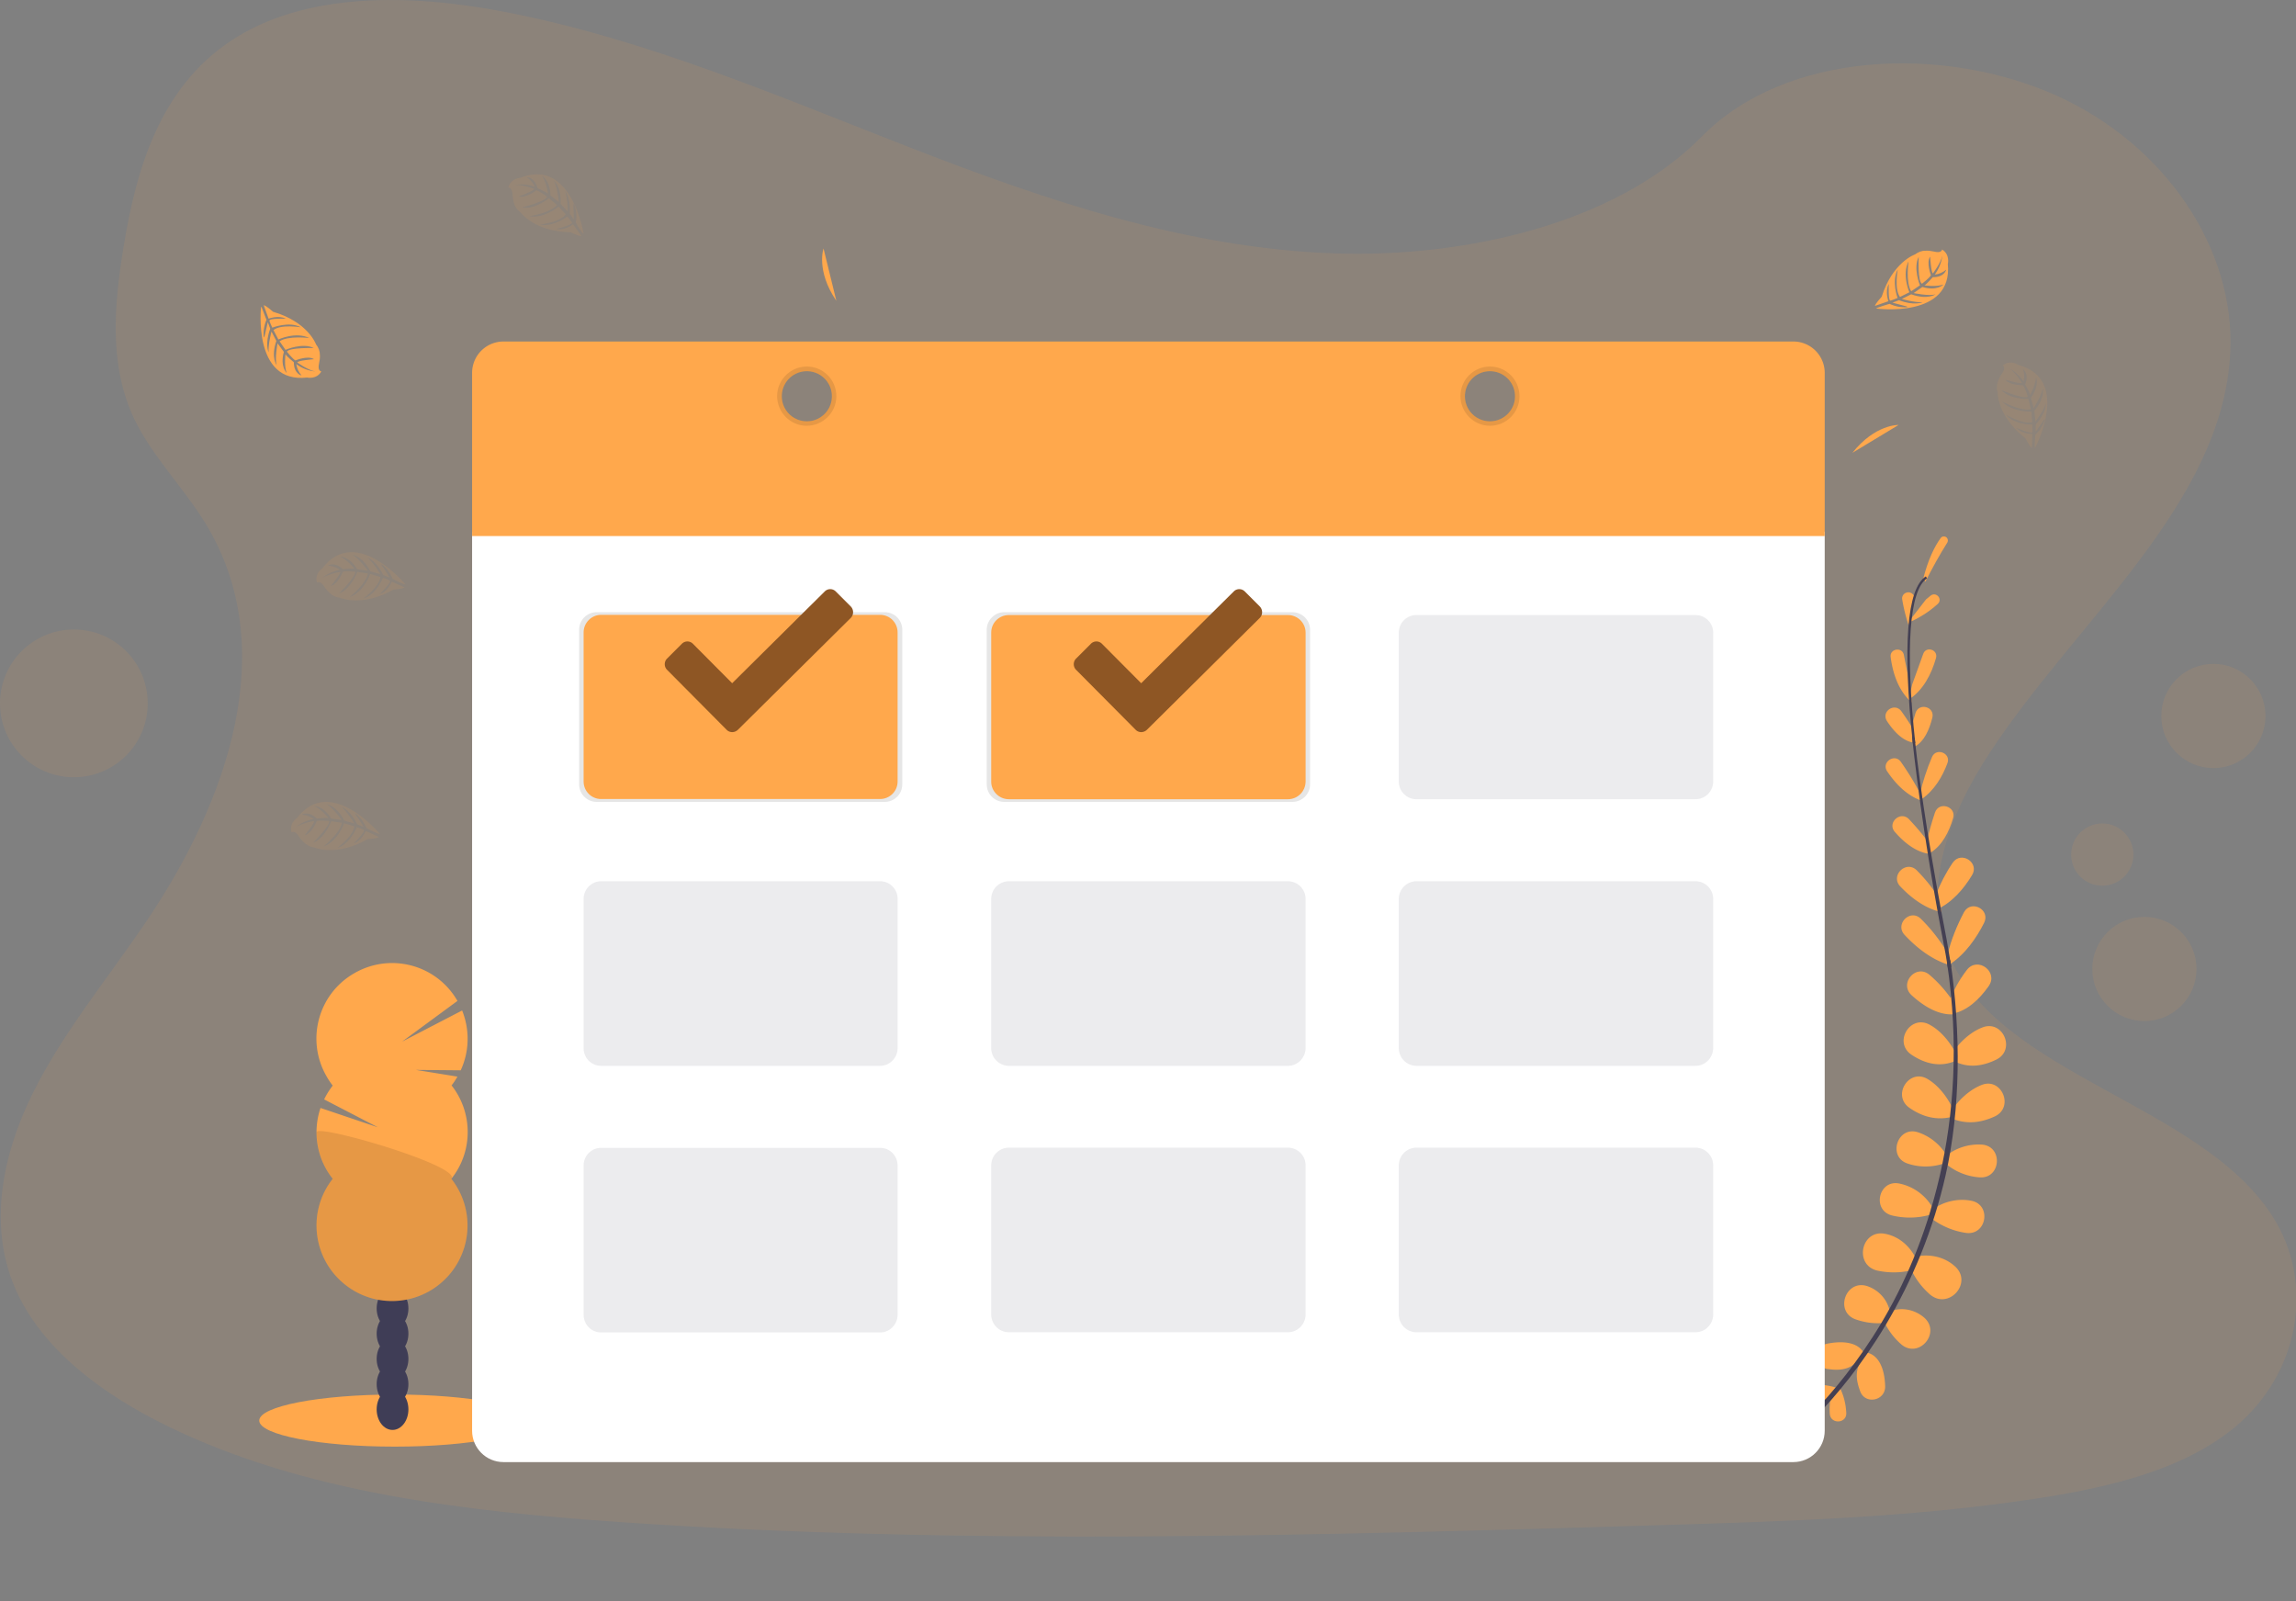 <svg xmlns="http://www.w3.org/2000/svg" xmlns:xlink="http://www.w3.org/1999/xlink" width="1128.3" height="786.8"><rect width="100%" height="100%" fill="#808080" stroke="none"/><style><![CDATA[.I{opacity:.1}.J{enable-background:new}.K{fill:#ffa84c}.L{fill:#444053}]]></style><g class="K"><path d="M655.7 124.5c-72.3-2.5-141.2-25.9-206.9-51.4s-131-53.9-201.5-67.4C201.9-3 149.9-4.2 113.4 20.1 78.2 43.5 66.8 83.9 60.7 121.5c-4.6 28.2-7.3 57.9 5.3 84.4 8.8 18.3 24.3 33.8 35 51.3 37.4 61.1 11 136.5-29.6 196.3-19 28-41.1 54.7-55.7 84.5s-21.4 64-8.5 94.4c12.7 30.1 43 52.8 75.9 68.7 66.6 32.3 145.2 41.5 221.9 46.8 169.6 11.6 340.2 6.6 510.3 1.5 62.9-1.9 126.2-3.8 188.1-13.5 34.4-5.4 69.9-14 94.9-34.7 31.7-26.3 39.6-70.8 18.3-103.8-35.6-55.3-134.1-69-159-128.4-13.7-32.7.4-69 20.3-99.3 42.7-65 114.3-122 118.1-196.3 2.6-51-31.8-102.1-85.1-126.3C955 21.9 877.6 25.1 836.4 67c-42.4 43.1-116.9 59.7-180.7 57.5z" class="I J"/><path d="M902.6 681.9c-4.1-1.3-8.3-1.8-12.6-1.3-5.2.6-4.4 8.4.8 8.1 2.6-.2 5.2-.7 7.7-1.4l4.1-5.4zm1.6.1c1.9 3.8 2.9 8 3.1 12.3.2 5.2-7.7 5.6-8.1.4-.2-2.6 0-5.2.3-7.8l4.7-4.9zm11.8-16.9s-2.5-7.9-18-4.9c-7 1.4-6.8 11.4.2 12.5h.3c10.2 1.5 13.7-2.6 17.5-7.6zm1.6-.4s8.3.7 8.8 16.4c.2 7.1-9.6 9.2-12.2 2.7 0-.1-.1-.2-.1-.3-3.7-9.7-.5-14 3.5-18.8zm11.1-20.3c-1.2-5.9-5.5-10.6-11.2-12.5-10.5-3.3-16 12.4-5.8 16.3 4.2 1.5 8.7 2.2 13.2 1.9l3.8-5.7zm12.7-26.2s-4.2-10-15.2-12c-11.6-2.1-15.2 15.3-3.7 18.1 5.2 1.1 10.5 1.2 15.7.1l3.2-6.2zm7.8-25.7c-3.6-5.7-9.4-9.7-16-11-10-1.9-13.4 13.1-3.5 15.7 6.2 1.5 12.6 1.4 18.7-.3l.8-4.4zm7.2-25.1c-3.2-5.3-8.2-9.2-14-11.1-10-3.1-14.9 12.1-5 15.4 5.9 2 12.3 1.9 18.1-.1l.9-4.2zm3.1-22.9s-4-9.4-12.2-14.3c-9.1-5.5-17.7 8-9 14.1 5.4 3.8 12.3 6.4 20.3 4.6l.9-4.4zm1.5-27.1s-4.4-9.5-12.9-14c-9.5-5-17.7 8.8-8.8 14.8 5.8 3.9 13.1 6.4 20.8 3.4l.9-4.2zm-.9-24.8a62.52 62.52 0 0 0-12-13.7c-6.6-5.4-15 4.3-8.7 10.1 5.8 5.3 13 9.8 20.5 9.4l.2-5.8zm-2.6-23.7c-3.8-6.4-8.3-12.3-13.6-17.5-5.2-5-12.8 2.6-8 7.9 5.6 6 13.1 12.2 22.2 14.9l-.6-5.3zm-4.8-27.9c-3.1-4.8-6.7-9.3-10.8-13.4-5.2-5.1-13.1 2.6-8.1 7.9 5.3 5.6 12.2 10.9 20.3 12.7l-1.4-7.2zm-4.2-26.1c-3.2-4.3-6.7-8.5-10.4-12.4-4.2-4.3-10.9 1.8-6.9 6.3 4.6 5.3 10.6 10.1 17.4 10.8l-.1-4.7zm-4.4-24.1c-2.9-5.7-6.3-11.2-10-16.5-3.1-4.3-9.7.3-6.7 4.7 3.9 5.8 9.2 11.5 16.3 14.2l.4-2.4zm-3.7-32.2s-2.5-4.2-6-9.1c-3.3-4.5-10.1.1-7.1 4.8 3.4 5.2 7.7 9.6 12.6 10.5l.5-6.2z"/><path d="M938.7 337.4l-3.1-15.6c-.8-4.1-7-3.1-6.5 1 1.1 8.4 4 16.8 10.3 22.3l-.7-7.7zm1.9-44.5c-.7-1.6-2.5-2.3-4-1.6-1.3.5-2.1 1.9-1.8 3.3.7 4.3 1.8 8.6 3.2 12.8l2.6-14.5zm-11.2 351.2c5.7-1.9 11.9-.5 16.4 3.5 8 7.5-2.8 20-11.3 13.1-3.4-2.9-6.2-6.5-8.2-10.5l3.1-6.1zm12.8-26.8s10.5-2.5 18.7 5.1c8.6 8.1-3.3 21.3-12.4 13.7-4-3.5-7.2-7.7-9.4-12.5l3.1-6.3zm7.6-23.1c5.5-3.9 12.4-5.5 19-4.2 10 2 7.5 17.1-2.6 15.8-6.3-.9-12.2-3.4-17.3-7.3l.9-4.3zm7.1-26.7c4.9-3.7 11-5.5 17.1-5.1 10.5.9 9.3 16.8-1.1 16.1a28.81 28.81 0 0 1-16.8-6.8l.8-4.2zm2.5-22.3s5.5-8.6 14.4-12.1c9.8-3.9 16.1 10.8 6.6 15.4-6 2.8-13.2 4.3-20.9 1.2l-.1-4.5zm.3-28.2s5.6-8.8 14.6-12.2c10-3.8 16.4 11 6.8 15.8-6.3 3.1-13.8 4.6-21.1.6l-.3-4.2z"/><path d="M957.8 492.4c2.1-5.7 5.1-11.1 8.8-15.9 5.3-6.7 15.6 1 10.7 8-4.5 6.4-10.6 12.3-18 13.6l-1.5-5.7zm-.7-23.6c1.8-7.2 4.6-14.1 8.1-20.7 3.6-6.2 13.1-1.1 9.8 5.4-3.7 7.3-9.2 15.4-17.1 20.5l-.8-5.2zm-5.8-29.1c2.2-5.5 4.9-10.8 8.3-15.8 4.1-6 13.3-.1 9.5 6.1-4.1 6.8-9.9 13.6-17.6 17l-.2-7.3zm-4.7-24.9c1.1-5.3 2.6-10.5 4.3-15.6 2-5.7 10.6-2.9 8.9 2.8-2 6.8-5.4 13.5-11.3 17.1l-1.9-4.3zm-3.2-24.5c1.5-6.2 3.5-12.4 6-18.3 2.1-4.9 9.5-1.9 7.6 3-2.4 6.5-6.4 13.3-12.6 17.6l-1-2.3zm-4.8-29.4s.9-4.8 2.7-10.5c1.6-5.3 9.6-3.2 8.3 2.2-1.5 6-4 11.6-8.4 14.1l-2.6-5.8zm1.1-24.6l5.4-15c1.4-4 7.4-2.1 6.3 2-2.3 8.1-6.4 16-13.5 20.5l1.8-7.5zm6.8-41.8l2.2-1.8c2.7-2.2 6.1 1.6 3.6 4-4.4 4-9.4 7.1-14.8 9.4l9-11.6zm-.3-8.7c3.3-6.6 6.9-13.1 10.8-19.3.5-1 .1-2.2-.8-2.7-.8-.4-1.8-.3-2.4.4-3.2 4.4-6.3 10.8-8.7 20.2l1.1 1.4z"/></g><g class="L"><path d="M940 365.2l1.2-.1c-5-46.6-2.9-75.4 5.8-80.9l-.6-1c-9.3 5.9-11.5 34.2-6.4 82z"/><path d="M957.2 475.4l1.7-.3-2.2-13c-7.3-37.8-12.9-72.8-15.8-99.4l-1.3-1c2.8 26.6 8 62.8 15.3 100.7.9 4.3 1.6 8.7 2.3 13z"/><path d="M876.2 711c.3-.2 26.9-20.6 50.3-59.7 13.7-22.9 23.7-47.8 29.6-73.8 7.4-32.5 7.6-70.4 2.3-105.8l-1.6 1.3c12 79.6-10.9 141.4-32.3 177.1-23.2 38.7-49.5 58.9-49.8 59.1l1.5 1.8z"/></g><ellipse cx="194" cy="698" rx="66.6" ry="12.8" class="K"/><g fill="#3f3d56"><ellipse cx="192.9" cy="692.5" rx="7.8" ry="10.1"/><ellipse cx="192.9" cy="680.1" rx="7.8" ry="10.1"/><ellipse cx="192.9" cy="667.7" rx="7.8" ry="10.1"/><ellipse cx="192.9" cy="655.3" rx="7.8" ry="10.1"/><ellipse cx="192.9" cy="642.9" rx="7.8" ry="10.1"/><ellipse cx="192.9" cy="630.5" rx="7.8" ry="10.1"/><ellipse cx="192.9" cy="618.2" rx="7.8" ry="10.1"/></g><path d="M221.9 533.3c1.1-1.3 2-2.8 2.9-4.3l-20.4-3.3 22 .2c4.3-9.3 4.5-19.9.7-29.4l-29.5 15.3 27.2-20c-10.2-17.8-32.9-23.9-50.7-13.6-17.8 10.2-23.9 32.9-13.6 50.7.9 1.6 1.9 3.1 3 4.5-1.6 2.1-3.1 4.4-4.2 6.8l26.4 13.7-28.2-9.5c-4 11.9-1.8 25 6 34.8-12.7 16.1-9.9 39.4 6.2 52.1s39.4 9.9 52.1-6.2a37.1 37.1 0 0 0 0-45.9c10.7-13.4 10.7-32.4.1-45.9z" class="K"/><path d="M155.6 556.3c0 8.3 2.8 16.4 7.9 22.9-12.7 16.1-9.9 39.4 6.2 52.1s39.4 9.9 52.1-6.2a37.1 37.1 0 0 0 0-45.9c5.1-6.3-66.2-27.1-66.2-22.9z" class="I J"/><path d="M232,261.2V703c0,8.5,6.9,15.4,15.4,15.4h633.9c8.5,0,15.4-6.9,15.4-15.4V261.2H232z" fill="#fff"/><path d="M293.2 300.8h141.6c4.8 0 8.6 3.9 8.6 8.6v76c0 4.8-3.9 8.6-8.6 8.6H293.2c-4.8 0-8.6-3.9-8.6-8.6v-76c0-4.7 3.8-8.6 8.6-8.6zm200.3 0h141.6c4.8 0 8.7 3.9 8.7 8.6v76c0 4.8-3.9 8.6-8.7 8.6H493.5c-4.8 0-8.6-3.9-8.6-8.6v-76c0-4.7 3.9-8.6 8.6-8.6z" class="I J"/><path d="M295.4 302.1h137.1c4.8 0 8.6 3.9 8.6 8.6V384c0 4.8-3.9 8.6-8.6 8.6H295.4c-4.8 0-8.6-3.9-8.6-8.6v-73.3c0-4.7 3.9-8.6 8.6-8.6z" class="K"/><path d="M833.2 392.7H696.1c-4.8 0-8.7-3.9-8.7-8.6v-73.3c0-4.8 3.9-8.6 8.7-8.6h137.1c4.8 0 8.7 3.9 8.7 8.6v73.3c-.1 4.8-3.9 8.6-8.7 8.6z" class="I J L"/><path d="M632.9 392.7H495.8c-4.8 0-8.7-3.9-8.7-8.6v-73.3c0-4.8 3.9-8.6 8.7-8.6h137.1c4.8 0 8.7 3.9 8.7 8.6v73.3c-.1 4.8-3.9 8.6-8.7 8.6z" class="K"/><path d="M295.4 433h137.1c4.8 0 8.6 3.9 8.6 8.6V515c0 4.8-3.9 8.7-8.6 8.7H295.4c-4.8 0-8.6-3.9-8.6-8.7v-73.3c0-4.8 3.9-8.7 8.6-8.7zm537.8 90.7H696.1a8.71 8.71 0 0 1-8.7-8.7v-73.3a8.71 8.71 0 0 1 8.7-8.7h137.1a8.71 8.71 0 0 1 8.7 8.7V515c-.1 4.8-3.9 8.7-8.7 8.7zm-200.3 0H495.8a8.71 8.71 0 0 1-8.7-8.7v-73.3a8.71 8.71 0 0 1 8.7-8.7h137.1a8.71 8.71 0 0 1 8.7 8.7V515c-.1 4.8-3.9 8.7-8.7 8.7zM295.4 564h137.1c4.8 0 8.6 3.9 8.6 8.7V646c0 4.8-3.9 8.7-8.6 8.7H295.4c-4.8 0-8.6-3.9-8.6-8.7v-73.3c0-4.9 3.9-8.7 8.6-8.7zm537.8 90.6H696.1a8.71 8.71 0 0 1-8.7-8.7v-73.3a8.71 8.71 0 0 1 8.7-8.7h137.1a8.71 8.71 0 0 1 8.7 8.7V646c-.1 4.7-3.9 8.6-8.7 8.6zm-200.3 0H495.8a8.71 8.71 0 0 1-8.7-8.7v-73.3a8.71 8.71 0 0 1 8.7-8.7h137.1a8.71 8.71 0 0 1 8.7 8.7V646c-.1 4.7-3.9 8.6-8.7 8.6z" class="I L J"/><path d="M232 183.2v80.2h664.7v-80.2a15.41 15.41 0 0 0-15.4-15.4H247.4a15.41 15.41 0 0 0-15.4 15.4zM396.5 207c-6.8 0-12.3-5.5-12.3-12.3s5.5-12.3 12.3-12.3 12.3 5.5 12.3 12.3-5.5 12.3-12.3 12.3zm335.7 0c-6.8 0-12.3-5.5-12.3-12.3s5.5-12.3 12.3-12.3 12.3 5.5 12.3 12.3S739 207 732.2 207z" class="K"/><path d="M396.5 180.1c-8 0-14.6 6.5-14.6 14.5s6.5 14.6 14.5 14.6 14.6-6.5 14.6-14.5c0-8.1-6.5-14.6-14.5-14.6zm0 26.9c-6.8 0-12.3-5.5-12.3-12.3s5.5-12.3 12.3-12.3 12.3 5.5 12.3 12.3-5.5 12.3-12.3 12.3zm335.7-26.9c-8 0-14.5 6.5-14.5 14.5s6.5 14.6 14.5 14.6 14.5-6.5 14.5-14.5c0-8.1-6.5-14.6-14.5-14.6zm0 26.9c-6.8 0-12.3-5.5-12.3-12.3s5.5-12.3 12.3-12.3 12.3 5.5 12.3 12.3S739 207 732.2 207z" class="I J"/><g class="K J"><circle cx="1033.1" cy="419.9" r="15.3" class="I"/><circle cx="1087.7" cy="351.8" r="25.6" class="I"/><circle cx="1053.8" cy="476.1" r="25.6" class="I"/><circle cx="36.3" cy="345.6" r="36.3" class="I"/></g><g fill="#8e5624"><use xlink:href="#B"/><use xlink:href="#B" x="201"/></g><g class="K"><path d="M199.2 287.1s-24.3-29.4-40.7-7.9c0 0-4.1 2.6-2.7 7.1 0 0 1.5-1.3 3.6 2 .8 1.2 1.7 2.2 2.7 3.1 1.4 1.3 3.1 2.1 5 2.3 0 0 10.5 4.8 26.2-4 0 0 4.9-.4 5.5-1.1l-6.3-2.8s-1.8 4.8-5.9 6.1c0 0 5.9-5.8 5-6.6-.2-.2-3.4-1.4-3.4-1.4s-3.3 8.3-9.6 10.2c0 0 8-6 8.3-10.6l-5-1.5s-3 8.9-10.1 11.4c0 0 8.2-6.6 9-11.6l-5.2-.8s-3.2 8.6-9 10.6c0 0 8.6-8.5 7.9-10.7 0 0-4.7-.4-6 0 0 0-2.4 6.1-5.9 7 0 0 5.1-6.3 4.6-6.9 0 0-6.3 1.1-9.3 3.3 2.6-2.2 5.7-3.6 9.1-4.3-1.7-1.2-3.7-1.9-5.8-2.1 0 0 3.1-2.2 7.3 1.8 0 0 5-.6 5.7-.2 0 0-3.5-4.5-7.1-6 0 0 4.7-.2 8.4 6.2l5.2.7s-4.4-6.2-7.5-7.8c0 0 4.9.6 8.8 8.1l4.9 1.4s-3.4-5.7-6.4-8.2c0 0 4.4 1.5 7.8 8.6l3.2 1.3s-2.5-4.1-3.4-5.2-.6-1.4-.6-1.4a16.48 16.48 0 0 1 5.4 7.1c-.3 0 6.1 3.2 6.3 2.8zm-12.5 122.7s-24.3-29.4-40.7-7.9c0 0-4.1 2.6-2.7 7.1 0 0 1.5-1.3 3.6 2 .7 1.1 1.7 2.2 2.7 3.1 1.4 1.3 3.1 2.1 4.9 2.3 0 0 10.5 4.8 26.1-4.1 0 0 4.9-.3 5.5-1.1l-6.4-2.9s-1.8 4.8-5.9 6.1c0 0 5.9-5.8 5-6.6-.2-.2-3.4-1.4-3.4-1.4s-3.3 8.3-9.6 10.2c0 0 8-6 8.3-10.6l-5-1.5s-3 8.9-10.1 11.4c0 0 8.2-6.6 9-11.6l-5.2-.8s-3.2 8.6-9 10.6c0 0 8.6-8.5 7.9-10.7 0 0-4.7-.4-6 0 0 0-2.4 6.1-5.9 7 0 0 5.1-6.3 4.5-7 0 0-6.3 1.1-9.3 3.3 2.6-2.2 5.7-3.6 9.1-4.3-1.7-1.2-3.7-1.9-5.8-2.1 0 0 3.2-2.2 7.4 1.9 0 0 5-.6 5.7-.2 0 0-3.5-4.5-7.1-6 0 0 4.7-.2 8.4 6.2l5.2.7s-4.4-6.2-7.5-7.8c0 0 4.9.6 8.8 8.1l4.9 1.4s-3.4-5.7-6.4-8.2c0 0 4.4 1.5 7.8 8.6l3.2 1.3s-2.5-4.1-3.4-5.2-.6-1.4-.6-1.4c2.4 1.9 4.2 4.4 5.4 7.1 0 .2 6.4 3.3 6.6 3zm100.1-295s-6.1-37.6-31.1-27.4c0 0-4.7.2-5.9 4.8 0 0 1.9-.4 2.1 3.6.1 1.3.3 2.8.7 4 .5 1.8 1.6 3.4 3.2 4.5 0 0 6.7 9.5 24.6 9.8 0 0 4.4 2.2 5.3 1.8l-4.1-5.7s-4 3.2-8.2 2.3c0 0 8.1-2 7.7-3.2-.1-.2-2.3-2.9-2.3-2.9s-7.1 5.4-13.4 3.9c0 0 10-1.1 12.6-5l-3.5-3.8s-7.2 6.1-14.4 4.7c0 0 10.4-1.5 13.6-5.5l-4-3.3s-7 5.8-13.1 4.5c0 0 11.8-3 12.2-5.3 0 0-3.9-2.8-5.2-3.1 0 0-5.2 4-8.6 3 0 0 7.7-2.9 7.5-3.7 0 0-6-2.3-9.7-1.9a18.99 18.99 0 0 1 10 .9c-.8-1.9-2.3-3.6-4-4.7 0 0 3.8-.3 5.4 5.4 0 0 4.6 2 5.1 2.7 0 0-.7-5.7-3-8.8 0 0 4.1 2.2 4.2 9.6l4.1 3.3s-.7-7.6-2.5-10.5c0 0 3.9 2.9 3.4 11.4l3.5 3.7s0-6.6-1.4-10.2c0 0 3 3.5 2.4 11.3l2 2.8-.2-6.2c-.1-1.3.2-1.5.2-1.5 1.2 2.8 1.5 5.9 1 8.9-.5.1 3.4 6.1 3.8 5.8zM1000.1 220s17.9-33.6-8.3-40.7c0 0-3.9-2.8-7.6.3 0 0 1.8.9-.4 4-.8 1.1-1.4 2.4-1.9 3.7-.7 1.7-.8 3.7-.2 5.5 0 0-.4 11.5 13.7 22.6 0 0 2.2 4.3 3.1 4.7l.2-6.9s-5.1.1-7.9-3c0 0 7.7 3.3 8 2.1.1-.2-.1-3.7-.1-3.7s-8.9.2-13-4.9c0 0 8.6 5.1 13 3.7l-.5-5.2s-9.4.5-14.4-5c0 0 9.2 5 14.2 3.9l-1.2-5.1s-9.1.4-13.2-4.3c0 0 11.2 4.7 12.9 3.2 0 0-1.4-4.6-2.4-5.6 0 0-6.6.1-8.7-2.8 0 0 7.8 2.4 8.2 1.6 0 0-3.3-5.5-6.6-7.3 3.1 1.6 5.6 3.9 7.4 6.7.5-2.1.4-4.2-.3-6.1 0 0 3.3 2.1 1.1 7.5 0 0 2.5 4.3 2.4 5.2 0 0 2.8-5.1 2.9-8.9 0 0 2 4.3-2.5 10.2l1.4 5.1s4.1-6.5 4.4-9.8c0 0 1.4 4.6-4.1 11.2l.6 5.2s4-5.3 5.1-9c0 0 .3 4.6-5 10.5v3.5s2.8-3.9 3.5-5.1c.7-1.1 1-1.1 1-1.1-.8 3-2.4 5.6-4.6 7.6-.1-.6-.6 6.4-.2 6.5z" class="I J"/><path d="M128.3 150.7s-4.3 37.9 22.6 34.8c0 0 4.7 1.1 7-3 0 0-2-.1-1.1-4 .3-1.4.5-2.8.4-4.1 0-1.9-.7-3.7-1.9-5.2 0 0-3.9-11-21.1-16 0 0-3.7-3.3-4.6-3.2l2.4 6.6s4.7-1.9 8.5 0c0 0-8.3-.3-8.1 1 0 .3 1.4 3.4 1.4 3.4s8.3-3.3 14-.2c0 0-9.9-1.6-13.4 1.4l2.4 4.6s8.5-4 15.2-.7c0 0-10.4-1.3-14.6 1.6l2.9 4.2s8.4-3.7 13.9-.9c0 0-12.2-.3-13.2 1.8 0 0 2.9 3.7 4.2 4.3 0 0 6.1-2.6 9.1-.6 0 0-8.1.6-8.2 1.6 0 0 5.2 3.8 8.8 4.4-3.4-.3-6.6-1.6-9.3-3.6.3 2.1 1.2 4 2.6 5.6 0 0-3.8-.8-3.8-6.5 0 0-3.9-3.2-4.1-4 0 0-.8 5.7.6 9.3 0 0-3.4-3.2-1.4-10.4l-3.1-4.2s-1.5 7.6-.4 10.8c0 0-3-3.9-.2-12l-2.4-4.6s-1.7 6.4-1.4 10.2c0 0-2-4.1.8-11.6l-1.2-3.2-1.4 6.1c-.3 1.4-.6 1.4-.6 1.4-.3-3 .2-6 1.4-8.8-.2.3-2.4-6.5-2.7-6.3zm276.4-28.6s-3.8 10.9 6.3 25.7m511 3.8s37.8 5.1 35.2-21.9c0 0 1.2-4.6-2.8-7.1 0 0-.2 2-4 1-1.4-.3-2.8-.5-4.1-.4-1.9-.1-3.7.7-5.2 1.8 0 0-11 3.7-16.4 20.8 0 0-3.3 3.6-3.3 4.5l6.6-2.3s-1.8-4.8.2-8.5c0 0-.4 8.3.8 8.2.3 0 3.5-1.3 3.5-1.3s-3.1-8.3.1-14c0 0-1.8 9.8 1.1 13.5l4.6-2.3s-3.8-8.6-.4-15.2c0 0-1.5 10.4 1.3 14.7l4.3-2.9s-3.5-8.5-.6-14c0 0-.6 12.2 1.6 13.2 0 0 3.8-2.9 4.4-4.2 0 0-2.4-6.1-.4-9.1 0 0 .5 8.1 1.4 8.2 0 0 3.9-5.1 4.6-8.7-.4 3.4-1.7 6.5-3.7 9.3 2.1-.2 4.1-1.1 5.6-2.4 0 0-.8 3.8-6.6 3.7 0 0-3.3 3.8-4.1 4 0 0 5.7.9 9.4-.4 0 0-3.3 3.4-10.4 1.2l-4.3 3s7.5 1.6 10.8.6c0 0-3.9 2.9-12 0l-4.6 2.3s6.3 1.8 10.2 1.6c0 0-4.2 1.9-11.6-1l-3.2 1.2 6 1.6c1.4.3 1.4.6 1.4.6-3 .3-6-.3-8.8-1.6.1-.1-6.8 2-6.6 2.3zm11 57.2s-11.5-.4-22.7 13.7"/></g><defs ><path id="B" d="M418 297.9l-7.3-7.3a3.8 3.8 0 0 0-5.4 0l-45.5 45.1-19.3-19.4a3.8 3.8 0 0 0-5.4 0l-7.3 7.3c-1.5 1.5-1.5 4 0 5.5l29.3 29.5c1.5 1.5 3.9 1.5 5.5 0l55.6-55.1a4.05 4.05 0 0 0-.2-5.6c.1.1 0 .1 0 0z"/></defs></svg>